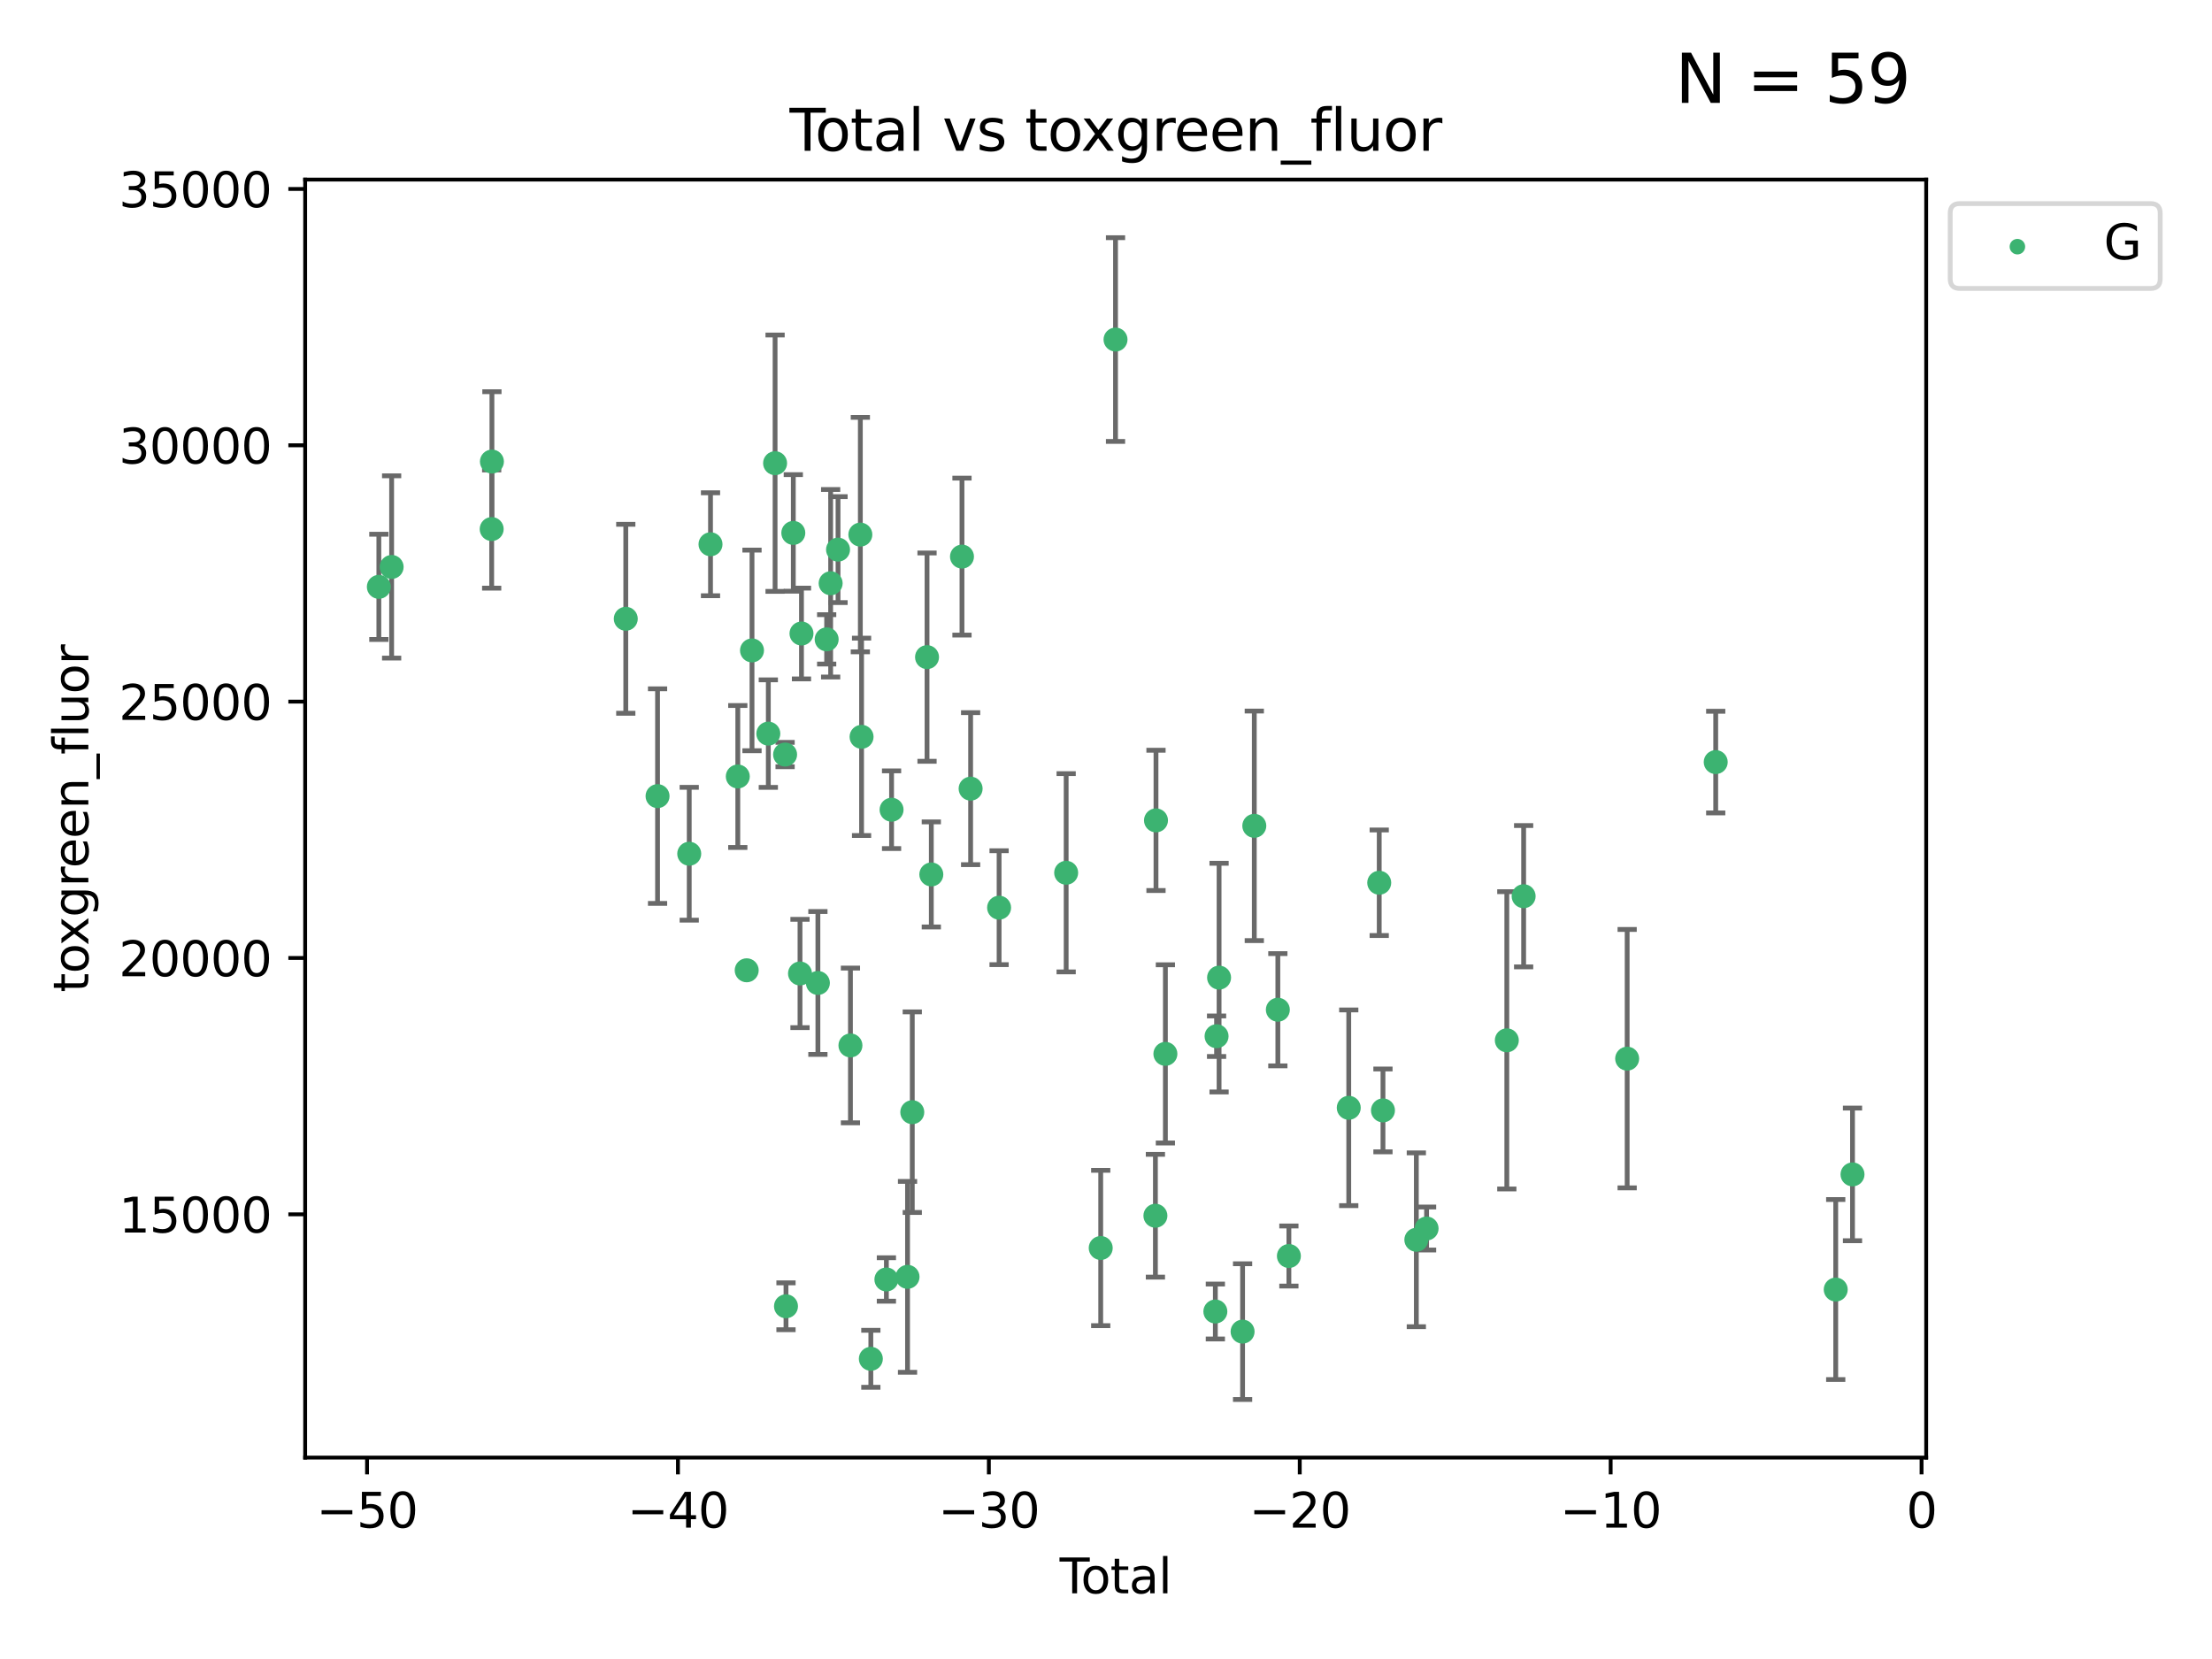 <?xml version="1.0" encoding="utf-8" standalone="no"?>
<!DOCTYPE svg PUBLIC "-//W3C//DTD SVG 1.1//EN"
  "http://www.w3.org/Graphics/SVG/1.1/DTD/svg11.dtd">
<svg xmlns:xlink="http://www.w3.org/1999/xlink" width="460.8pt" height="345.6pt" viewBox="0 0 460.8 345.6" xmlns="http://www.w3.org/2000/svg" version="1.1">
 <defs>
  <style type="text/css">*{stroke-linejoin: round; stroke-linecap: butt}</style>
 </defs>
 <g id="figure_1">
  <g id="patch_1">
   <path d="M 0 345.6 
L 460.8 345.6 
L 460.8 0 
L 0 0 
z
" style="fill: #ffffff"/>
  </g>
  <g id="axes_1">
   <g id="patch_2">
    <path d="M 63.571 303.64 
L 401.26 303.64 
L 401.26 37.411 
L 63.571 37.411 
z
" style="fill: #ffffff"/>
   </g>
   <g id="PathCollection_1">
    <defs>
     <path id="m394158cc3e" d="M 0 1.118 
C 0.297 1.118 0.581 1 0.791 0.791 
C 1 0.581 1.118 0.297 1.118 0 
C 1.118 -0.297 1 -0.581 0.791 -0.791 
C 0.581 -1 0.297 -1.118 0 -1.118 
C -0.297 -1.118 -0.581 -1 -0.791 -0.791 
C -1 -0.581 -1.118 -0.297 -1.118 0 
C -1.118 0.297 -1 0.581 -0.791 0.791 
C -0.581 1 -0.297 1.118 0 1.118 
z
" style="stroke: #3cb371"/>
    </defs>
    <g clip-path="url(#pcbc61a44a2)">
     <use xlink:href="#m394158cc3e" x="78.921" y="122.253" style="fill: #3cb371; stroke: #3cb371"/>
     <use xlink:href="#m394158cc3e" x="81.585" y="118.105" style="fill: #3cb371; stroke: #3cb371"/>
     <use xlink:href="#m394158cc3e" x="102.426" y="110.213" style="fill: #3cb371; stroke: #3cb371"/>
     <use xlink:href="#m394158cc3e" x="102.476" y="96.152" style="fill: #3cb371; stroke: #3cb371"/>
     <use xlink:href="#m394158cc3e" x="130.362" y="128.903" style="fill: #3cb371; stroke: #3cb371"/>
     <use xlink:href="#m394158cc3e" x="136.981" y="165.847" style="fill: #3cb371; stroke: #3cb371"/>
     <use xlink:href="#m394158cc3e" x="143.58" y="177.849" style="fill: #3cb371; stroke: #3cb371"/>
     <use xlink:href="#m394158cc3e" x="148.013" y="113.379" style="fill: #3cb371; stroke: #3cb371"/>
     <use xlink:href="#m394158cc3e" x="153.697" y="161.756" style="fill: #3cb371; stroke: #3cb371"/>
     <use xlink:href="#m394158cc3e" x="155.551" y="202.13" style="fill: #3cb371; stroke: #3cb371"/>
     <use xlink:href="#m394158cc3e" x="156.656" y="135.495" style="fill: #3cb371; stroke: #3cb371"/>
     <use xlink:href="#m394158cc3e" x="160.055" y="152.826" style="fill: #3cb371; stroke: #3cb371"/>
     <use xlink:href="#m394158cc3e" x="161.465" y="96.493" style="fill: #3cb371; stroke: #3cb371"/>
     <use xlink:href="#m394158cc3e" x="163.55" y="157.19" style="fill: #3cb371; stroke: #3cb371"/>
     <use xlink:href="#m394158cc3e" x="163.736" y="272.122" style="fill: #3cb371; stroke: #3cb371"/>
     <use xlink:href="#m394158cc3e" x="165.261" y="111.017" style="fill: #3cb371; stroke: #3cb371"/>
     <use xlink:href="#m394158cc3e" x="166.655" y="202.796" style="fill: #3cb371; stroke: #3cb371"/>
     <use xlink:href="#m394158cc3e" x="166.964" y="131.973" style="fill: #3cb371; stroke: #3cb371"/>
     <use xlink:href="#m394158cc3e" x="170.383" y="204.769" style="fill: #3cb371; stroke: #3cb371"/>
     <use xlink:href="#m394158cc3e" x="172.208" y="133.189" style="fill: #3cb371; stroke: #3cb371"/>
     <use xlink:href="#m394158cc3e" x="173.039" y="121.505" style="fill: #3cb371; stroke: #3cb371"/>
     <use xlink:href="#m394158cc3e" x="174.578" y="114.498" style="fill: #3cb371; stroke: #3cb371"/>
     <use xlink:href="#m394158cc3e" x="177.162" y="217.785" style="fill: #3cb371; stroke: #3cb371"/>
     <use xlink:href="#m394158cc3e" x="179.225" y="111.366" style="fill: #3cb371; stroke: #3cb371"/>
     <use xlink:href="#m394158cc3e" x="179.48" y="153.495" style="fill: #3cb371; stroke: #3cb371"/>
     <use xlink:href="#m394158cc3e" x="181.412" y="283.063" style="fill: #3cb371; stroke: #3cb371"/>
     <use xlink:href="#m394158cc3e" x="184.653" y="266.536" style="fill: #3cb371; stroke: #3cb371"/>
     <use xlink:href="#m394158cc3e" x="185.73" y="168.679" style="fill: #3cb371; stroke: #3cb371"/>
     <use xlink:href="#m394158cc3e" x="189.057" y="265.991" style="fill: #3cb371; stroke: #3cb371"/>
     <use xlink:href="#m394158cc3e" x="190.045" y="231.689" style="fill: #3cb371; stroke: #3cb371"/>
     <use xlink:href="#m394158cc3e" x="193.118" y="136.892" style="fill: #3cb371; stroke: #3cb371"/>
     <use xlink:href="#m394158cc3e" x="194.01" y="182.162" style="fill: #3cb371; stroke: #3cb371"/>
     <use xlink:href="#m394158cc3e" x="200.398" y="115.951" style="fill: #3cb371; stroke: #3cb371"/>
     <use xlink:href="#m394158cc3e" x="202.198" y="164.29" style="fill: #3cb371; stroke: #3cb371"/>
     <use xlink:href="#m394158cc3e" x="208.13" y="189.084" style="fill: #3cb371; stroke: #3cb371"/>
     <use xlink:href="#m394158cc3e" x="222.101" y="181.812" style="fill: #3cb371; stroke: #3cb371"/>
     <use xlink:href="#m394158cc3e" x="229.3" y="259.98" style="fill: #3cb371; stroke: #3cb371"/>
     <use xlink:href="#m394158cc3e" x="232.384" y="70.735" style="fill: #3cb371; stroke: #3cb371"/>
     <use xlink:href="#m394158cc3e" x="240.693" y="253.261" style="fill: #3cb371; stroke: #3cb371"/>
     <use xlink:href="#m394158cc3e" x="240.814" y="170.902" style="fill: #3cb371; stroke: #3cb371"/>
     <use xlink:href="#m394158cc3e" x="242.772" y="219.542" style="fill: #3cb371; stroke: #3cb371"/>
     <use xlink:href="#m394158cc3e" x="253.181" y="273.211" style="fill: #3cb371; stroke: #3cb371"/>
     <use xlink:href="#m394158cc3e" x="253.434" y="215.864" style="fill: #3cb371; stroke: #3cb371"/>
     <use xlink:href="#m394158cc3e" x="253.957" y="203.655" style="fill: #3cb371; stroke: #3cb371"/>
     <use xlink:href="#m394158cc3e" x="258.854" y="277.4" style="fill: #3cb371; stroke: #3cb371"/>
     <use xlink:href="#m394158cc3e" x="261.293" y="172.036" style="fill: #3cb371; stroke: #3cb371"/>
     <use xlink:href="#m394158cc3e" x="266.199" y="210.344" style="fill: #3cb371; stroke: #3cb371"/>
     <use xlink:href="#m394158cc3e" x="268.5" y="261.651" style="fill: #3cb371; stroke: #3cb371"/>
     <use xlink:href="#m394158cc3e" x="280.97" y="230.774" style="fill: #3cb371; stroke: #3cb371"/>
     <use xlink:href="#m394158cc3e" x="287.318" y="183.893" style="fill: #3cb371; stroke: #3cb371"/>
     <use xlink:href="#m394158cc3e" x="288.097" y="231.317" style="fill: #3cb371; stroke: #3cb371"/>
     <use xlink:href="#m394158cc3e" x="295.049" y="258.266" style="fill: #3cb371; stroke: #3cb371"/>
     <use xlink:href="#m394158cc3e" x="297.183" y="255.921" style="fill: #3cb371; stroke: #3cb371"/>
     <use xlink:href="#m394158cc3e" x="313.898" y="216.718" style="fill: #3cb371; stroke: #3cb371"/>
     <use xlink:href="#m394158cc3e" x="317.401" y="186.698" style="fill: #3cb371; stroke: #3cb371"/>
     <use xlink:href="#m394158cc3e" x="338.967" y="220.539" style="fill: #3cb371; stroke: #3cb371"/>
     <use xlink:href="#m394158cc3e" x="357.415" y="158.758" style="fill: #3cb371; stroke: #3cb371"/>
     <use xlink:href="#m394158cc3e" x="382.415" y="268.635" style="fill: #3cb371; stroke: #3cb371"/>
     <use xlink:href="#m394158cc3e" x="385.911" y="244.647" style="fill: #3cb371; stroke: #3cb371"/>
    </g>
   </g>
   <g id="matplotlib.axis_1">
    <g id="xtick_1">
     <g id="line2d_1">
      <defs>
       <path id="m6eecb62a61" d="M 0 0 
L 0 3.5 
" style="stroke: #000000; stroke-width: 0.8"/>
      </defs>
      <g>
       <use xlink:href="#m6eecb62a61" x="76.462" y="303.64" style="stroke: #000000; stroke-width: 0.8"/>
      </g>
     </g>
     <g id="text_1">
      <!-- −50 -->
      <g transform="translate(65.909 318.238)scale(0.1 -0.1)">
       <defs>
        <path id="DejaVuSans-2212" d="M 678 2272 
L 4684 2272 
L 4684 1741 
L 678 1741 
L 678 2272 
z
" transform="scale(0.016)"/>
        <path id="DejaVuSans-35" d="M 691 4666 
L 3169 4666 
L 3169 4134 
L 1269 4134 
L 1269 2991 
Q 1406 3038 1543 3061 
Q 1681 3084 1819 3084 
Q 2600 3084 3056 2656 
Q 3513 2228 3513 1497 
Q 3513 744 3044 326 
Q 2575 -91 1722 -91 
Q 1428 -91 1123 -41 
Q 819 9 494 109 
L 494 744 
Q 775 591 1075 516 
Q 1375 441 1709 441 
Q 2250 441 2565 725 
Q 2881 1009 2881 1497 
Q 2881 1984 2565 2268 
Q 2250 2553 1709 2553 
Q 1456 2553 1204 2497 
Q 953 2441 691 2322 
L 691 4666 
z
" transform="scale(0.016)"/>
        <path id="DejaVuSans-30" d="M 2034 4250 
Q 1547 4250 1301 3770 
Q 1056 3291 1056 2328 
Q 1056 1369 1301 889 
Q 1547 409 2034 409 
Q 2525 409 2770 889 
Q 3016 1369 3016 2328 
Q 3016 3291 2770 3770 
Q 2525 4250 2034 4250 
z
M 2034 4750 
Q 2819 4750 3233 4129 
Q 3647 3509 3647 2328 
Q 3647 1150 3233 529 
Q 2819 -91 2034 -91 
Q 1250 -91 836 529 
Q 422 1150 422 2328 
Q 422 3509 836 4129 
Q 1250 4750 2034 4750 
z
" transform="scale(0.016)"/>
       </defs>
       <use xlink:href="#DejaVuSans-2212"/>
       <use xlink:href="#DejaVuSans-35" x="83.789"/>
       <use xlink:href="#DejaVuSans-30" x="147.412"/>
      </g>
     </g>
    </g>
    <g id="xtick_2">
     <g id="line2d_2">
      <g>
       <use xlink:href="#m6eecb62a61" x="141.229" y="303.64" style="stroke: #000000; stroke-width: 0.8"/>
      </g>
     </g>
     <g id="text_2">
      <!-- −40 -->
      <g transform="translate(130.676 318.238)scale(0.1 -0.1)">
       <defs>
        <path id="DejaVuSans-34" d="M 2419 4116 
L 825 1625 
L 2419 1625 
L 2419 4116 
z
M 2253 4666 
L 3047 4666 
L 3047 1625 
L 3713 1625 
L 3713 1100 
L 3047 1100 
L 3047 0 
L 2419 0 
L 2419 1100 
L 313 1100 
L 313 1709 
L 2253 4666 
z
" transform="scale(0.016)"/>
       </defs>
       <use xlink:href="#DejaVuSans-2212"/>
       <use xlink:href="#DejaVuSans-34" x="83.789"/>
       <use xlink:href="#DejaVuSans-30" x="147.412"/>
      </g>
     </g>
    </g>
    <g id="xtick_3">
     <g id="line2d_3">
      <g>
       <use xlink:href="#m6eecb62a61" x="205.996" y="303.64" style="stroke: #000000; stroke-width: 0.8"/>
      </g>
     </g>
     <g id="text_3">
      <!-- −30 -->
      <g transform="translate(195.444 318.238)scale(0.1 -0.1)">
       <defs>
        <path id="DejaVuSans-33" d="M 2597 2516 
Q 3050 2419 3304 2112 
Q 3559 1806 3559 1356 
Q 3559 666 3084 287 
Q 2609 -91 1734 -91 
Q 1441 -91 1130 -33 
Q 819 25 488 141 
L 488 750 
Q 750 597 1062 519 
Q 1375 441 1716 441 
Q 2309 441 2620 675 
Q 2931 909 2931 1356 
Q 2931 1769 2642 2001 
Q 2353 2234 1838 2234 
L 1294 2234 
L 1294 2753 
L 1863 2753 
Q 2328 2753 2575 2939 
Q 2822 3125 2822 3475 
Q 2822 3834 2567 4026 
Q 2313 4219 1838 4219 
Q 1578 4219 1281 4162 
Q 984 4106 628 3988 
L 628 4550 
Q 988 4650 1302 4700 
Q 1616 4750 1894 4750 
Q 2613 4750 3031 4423 
Q 3450 4097 3450 3541 
Q 3450 3153 3228 2886 
Q 3006 2619 2597 2516 
z
" transform="scale(0.016)"/>
       </defs>
       <use xlink:href="#DejaVuSans-2212"/>
       <use xlink:href="#DejaVuSans-33" x="83.789"/>
       <use xlink:href="#DejaVuSans-30" x="147.412"/>
      </g>
     </g>
    </g>
    <g id="xtick_4">
     <g id="line2d_4">
      <g>
       <use xlink:href="#m6eecb62a61" x="270.763" y="303.64" style="stroke: #000000; stroke-width: 0.8"/>
      </g>
     </g>
     <g id="text_4">
      <!-- −20 -->
      <g transform="translate(260.211 318.238)scale(0.1 -0.1)">
       <defs>
        <path id="DejaVuSans-32" d="M 1228 531 
L 3431 531 
L 3431 0 
L 469 0 
L 469 531 
Q 828 903 1448 1529 
Q 2069 2156 2228 2338 
Q 2531 2678 2651 2914 
Q 2772 3150 2772 3378 
Q 2772 3750 2511 3984 
Q 2250 4219 1831 4219 
Q 1534 4219 1204 4116 
Q 875 4013 500 3803 
L 500 4441 
Q 881 4594 1212 4672 
Q 1544 4750 1819 4750 
Q 2544 4750 2975 4387 
Q 3406 4025 3406 3419 
Q 3406 3131 3298 2873 
Q 3191 2616 2906 2266 
Q 2828 2175 2409 1742 
Q 1991 1309 1228 531 
z
" transform="scale(0.016)"/>
       </defs>
       <use xlink:href="#DejaVuSans-2212"/>
       <use xlink:href="#DejaVuSans-32" x="83.789"/>
       <use xlink:href="#DejaVuSans-30" x="147.412"/>
      </g>
     </g>
    </g>
    <g id="xtick_5">
     <g id="line2d_5">
      <g>
       <use xlink:href="#m6eecb62a61" x="335.531" y="303.64" style="stroke: #000000; stroke-width: 0.8"/>
      </g>
     </g>
     <g id="text_5">
      <!-- −10 -->
      <g transform="translate(324.978 318.238)scale(0.1 -0.1)">
       <defs>
        <path id="DejaVuSans-31" d="M 794 531 
L 1825 531 
L 1825 4091 
L 703 3866 
L 703 4441 
L 1819 4666 
L 2450 4666 
L 2450 531 
L 3481 531 
L 3481 0 
L 794 0 
L 794 531 
z
" transform="scale(0.016)"/>
       </defs>
       <use xlink:href="#DejaVuSans-2212"/>
       <use xlink:href="#DejaVuSans-31" x="83.789"/>
       <use xlink:href="#DejaVuSans-30" x="147.412"/>
      </g>
     </g>
    </g>
    <g id="xtick_6">
     <g id="line2d_6">
      <g>
       <use xlink:href="#m6eecb62a61" x="400.298" y="303.64" style="stroke: #000000; stroke-width: 0.8"/>
      </g>
     </g>
     <g id="text_6">
      <!-- 0 -->
      <g transform="translate(397.117 318.238)scale(0.1 -0.1)">
       <use xlink:href="#DejaVuSans-30"/>
      </g>
     </g>
    </g>
    <g id="text_7">
     <!-- Total -->
     <g transform="translate(220.739 331.917)scale(0.1 -0.1)">
      <defs>
       <path id="DejaVuSans-54" d="M -19 4666 
L 3928 4666 
L 3928 4134 
L 2272 4134 
L 2272 0 
L 1638 0 
L 1638 4134 
L -19 4134 
L -19 4666 
z
" transform="scale(0.016)"/>
       <path id="DejaVuSans-6f" d="M 1959 3097 
Q 1497 3097 1228 2736 
Q 959 2375 959 1747 
Q 959 1119 1226 758 
Q 1494 397 1959 397 
Q 2419 397 2687 759 
Q 2956 1122 2956 1747 
Q 2956 2369 2687 2733 
Q 2419 3097 1959 3097 
z
M 1959 3584 
Q 2709 3584 3137 3096 
Q 3566 2609 3566 1747 
Q 3566 888 3137 398 
Q 2709 -91 1959 -91 
Q 1206 -91 779 398 
Q 353 888 353 1747 
Q 353 2609 779 3096 
Q 1206 3584 1959 3584 
z
" transform="scale(0.016)"/>
       <path id="DejaVuSans-74" d="M 1172 4494 
L 1172 3500 
L 2356 3500 
L 2356 3053 
L 1172 3053 
L 1172 1153 
Q 1172 725 1289 603 
Q 1406 481 1766 481 
L 2356 481 
L 2356 0 
L 1766 0 
Q 1100 0 847 248 
Q 594 497 594 1153 
L 594 3053 
L 172 3053 
L 172 3500 
L 594 3500 
L 594 4494 
L 1172 4494 
z
" transform="scale(0.016)"/>
       <path id="DejaVuSans-61" d="M 2194 1759 
Q 1497 1759 1228 1600 
Q 959 1441 959 1056 
Q 959 750 1161 570 
Q 1363 391 1709 391 
Q 2188 391 2477 730 
Q 2766 1069 2766 1631 
L 2766 1759 
L 2194 1759 
z
M 3341 1997 
L 3341 0 
L 2766 0 
L 2766 531 
Q 2569 213 2275 61 
Q 1981 -91 1556 -91 
Q 1019 -91 701 211 
Q 384 513 384 1019 
Q 384 1609 779 1909 
Q 1175 2209 1959 2209 
L 2766 2209 
L 2766 2266 
Q 2766 2663 2505 2880 
Q 2244 3097 1772 3097 
Q 1472 3097 1187 3025 
Q 903 2953 641 2809 
L 641 3341 
Q 956 3463 1253 3523 
Q 1550 3584 1831 3584 
Q 2591 3584 2966 3190 
Q 3341 2797 3341 1997 
z
" transform="scale(0.016)"/>
       <path id="DejaVuSans-6c" d="M 603 4863 
L 1178 4863 
L 1178 0 
L 603 0 
L 603 4863 
z
" transform="scale(0.016)"/>
      </defs>
      <use xlink:href="#DejaVuSans-54"/>
      <use xlink:href="#DejaVuSans-6f" x="44.084"/>
      <use xlink:href="#DejaVuSans-74" x="105.266"/>
      <use xlink:href="#DejaVuSans-61" x="144.475"/>
      <use xlink:href="#DejaVuSans-6c" x="205.754"/>
     </g>
    </g>
   </g>
   <g id="matplotlib.axis_2">
    <g id="ytick_1">
     <g id="line2d_7">
      <defs>
       <path id="m26fb5fdc76" d="M 0 0 
L -3.5 0 
" style="stroke: #000000; stroke-width: 0.8"/>
      </defs>
      <g>
       <use xlink:href="#m26fb5fdc76" x="63.571" y="252.962" style="stroke: #000000; stroke-width: 0.8"/>
      </g>
     </g>
     <g id="text_8">
      <!-- 15000 -->
      <g transform="translate(24.759 256.761)scale(0.1 -0.1)">
       <use xlink:href="#DejaVuSans-31"/>
       <use xlink:href="#DejaVuSans-35" x="63.623"/>
       <use xlink:href="#DejaVuSans-30" x="127.246"/>
       <use xlink:href="#DejaVuSans-30" x="190.869"/>
       <use xlink:href="#DejaVuSans-30" x="254.492"/>
      </g>
     </g>
    </g>
    <g id="ytick_2">
     <g id="line2d_8">
      <g>
       <use xlink:href="#m26fb5fdc76" x="63.571" y="199.561" style="stroke: #000000; stroke-width: 0.8"/>
      </g>
     </g>
     <g id="text_9">
      <!-- 20000 -->
      <g transform="translate(24.759 203.361)scale(0.1 -0.1)">
       <use xlink:href="#DejaVuSans-32"/>
       <use xlink:href="#DejaVuSans-30" x="63.623"/>
       <use xlink:href="#DejaVuSans-30" x="127.246"/>
       <use xlink:href="#DejaVuSans-30" x="190.869"/>
       <use xlink:href="#DejaVuSans-30" x="254.492"/>
      </g>
     </g>
    </g>
    <g id="ytick_3">
     <g id="line2d_9">
      <g>
       <use xlink:href="#m26fb5fdc76" x="63.571" y="146.161" style="stroke: #000000; stroke-width: 0.8"/>
      </g>
     </g>
     <g id="text_10">
      <!-- 25000 -->
      <g transform="translate(24.759 149.96)scale(0.1 -0.1)">
       <use xlink:href="#DejaVuSans-32"/>
       <use xlink:href="#DejaVuSans-35" x="63.623"/>
       <use xlink:href="#DejaVuSans-30" x="127.246"/>
       <use xlink:href="#DejaVuSans-30" x="190.869"/>
       <use xlink:href="#DejaVuSans-30" x="254.492"/>
      </g>
     </g>
    </g>
    <g id="ytick_4">
     <g id="line2d_10">
      <g>
       <use xlink:href="#m26fb5fdc76" x="63.571" y="92.761" style="stroke: #000000; stroke-width: 0.8"/>
      </g>
     </g>
     <g id="text_11">
      <!-- 30000 -->
      <g transform="translate(24.759 96.56)scale(0.1 -0.1)">
       <use xlink:href="#DejaVuSans-33"/>
       <use xlink:href="#DejaVuSans-30" x="63.623"/>
       <use xlink:href="#DejaVuSans-30" x="127.246"/>
       <use xlink:href="#DejaVuSans-30" x="190.869"/>
       <use xlink:href="#DejaVuSans-30" x="254.492"/>
      </g>
     </g>
    </g>
    <g id="ytick_5">
     <g id="line2d_11">
      <g>
       <use xlink:href="#m26fb5fdc76" x="63.571" y="39.361" style="stroke: #000000; stroke-width: 0.8"/>
      </g>
     </g>
     <g id="text_12">
      <!-- 35000 -->
      <g transform="translate(24.759 43.16)scale(0.1 -0.1)">
       <use xlink:href="#DejaVuSans-33"/>
       <use xlink:href="#DejaVuSans-35" x="63.623"/>
       <use xlink:href="#DejaVuSans-30" x="127.246"/>
       <use xlink:href="#DejaVuSans-30" x="190.869"/>
       <use xlink:href="#DejaVuSans-30" x="254.492"/>
      </g>
     </g>
    </g>
    <g id="text_13">
     <!-- toxgreen_fluor -->
     <g transform="translate(18.401 206.72)rotate(-90)scale(0.1 -0.1)">
      <defs>
       <path id="DejaVuSans-78" d="M 3513 3500 
L 2247 1797 
L 3578 0 
L 2900 0 
L 1881 1375 
L 863 0 
L 184 0 
L 1544 1831 
L 300 3500 
L 978 3500 
L 1906 2253 
L 2834 3500 
L 3513 3500 
z
" transform="scale(0.016)"/>
       <path id="DejaVuSans-67" d="M 2906 1791 
Q 2906 2416 2648 2759 
Q 2391 3103 1925 3103 
Q 1463 3103 1205 2759 
Q 947 2416 947 1791 
Q 947 1169 1205 825 
Q 1463 481 1925 481 
Q 2391 481 2648 825 
Q 2906 1169 2906 1791 
z
M 3481 434 
Q 3481 -459 3084 -895 
Q 2688 -1331 1869 -1331 
Q 1566 -1331 1297 -1286 
Q 1028 -1241 775 -1147 
L 775 -588 
Q 1028 -725 1275 -790 
Q 1522 -856 1778 -856 
Q 2344 -856 2625 -561 
Q 2906 -266 2906 331 
L 2906 616 
Q 2728 306 2450 153 
Q 2172 0 1784 0 
Q 1141 0 747 490 
Q 353 981 353 1791 
Q 353 2603 747 3093 
Q 1141 3584 1784 3584 
Q 2172 3584 2450 3431 
Q 2728 3278 2906 2969 
L 2906 3500 
L 3481 3500 
L 3481 434 
z
" transform="scale(0.016)"/>
       <path id="DejaVuSans-72" d="M 2631 2963 
Q 2534 3019 2420 3045 
Q 2306 3072 2169 3072 
Q 1681 3072 1420 2755 
Q 1159 2438 1159 1844 
L 1159 0 
L 581 0 
L 581 3500 
L 1159 3500 
L 1159 2956 
Q 1341 3275 1631 3429 
Q 1922 3584 2338 3584 
Q 2397 3584 2469 3576 
Q 2541 3569 2628 3553 
L 2631 2963 
z
" transform="scale(0.016)"/>
       <path id="DejaVuSans-65" d="M 3597 1894 
L 3597 1613 
L 953 1613 
Q 991 1019 1311 708 
Q 1631 397 2203 397 
Q 2534 397 2845 478 
Q 3156 559 3463 722 
L 3463 178 
Q 3153 47 2828 -22 
Q 2503 -91 2169 -91 
Q 1331 -91 842 396 
Q 353 884 353 1716 
Q 353 2575 817 3079 
Q 1281 3584 2069 3584 
Q 2775 3584 3186 3129 
Q 3597 2675 3597 1894 
z
M 3022 2063 
Q 3016 2534 2758 2815 
Q 2500 3097 2075 3097 
Q 1594 3097 1305 2825 
Q 1016 2553 972 2059 
L 3022 2063 
z
" transform="scale(0.016)"/>
       <path id="DejaVuSans-6e" d="M 3513 2113 
L 3513 0 
L 2938 0 
L 2938 2094 
Q 2938 2591 2744 2837 
Q 2550 3084 2163 3084 
Q 1697 3084 1428 2787 
Q 1159 2491 1159 1978 
L 1159 0 
L 581 0 
L 581 3500 
L 1159 3500 
L 1159 2956 
Q 1366 3272 1645 3428 
Q 1925 3584 2291 3584 
Q 2894 3584 3203 3211 
Q 3513 2838 3513 2113 
z
" transform="scale(0.016)"/>
       <path id="DejaVuSans-5f" d="M 3263 -1063 
L 3263 -1509 
L -63 -1509 
L -63 -1063 
L 3263 -1063 
z
" transform="scale(0.016)"/>
       <path id="DejaVuSans-66" d="M 2375 4863 
L 2375 4384 
L 1825 4384 
Q 1516 4384 1395 4259 
Q 1275 4134 1275 3809 
L 1275 3500 
L 2222 3500 
L 2222 3053 
L 1275 3053 
L 1275 0 
L 697 0 
L 697 3053 
L 147 3053 
L 147 3500 
L 697 3500 
L 697 3744 
Q 697 4328 969 4595 
Q 1241 4863 1831 4863 
L 2375 4863 
z
" transform="scale(0.016)"/>
       <path id="DejaVuSans-75" d="M 544 1381 
L 544 3500 
L 1119 3500 
L 1119 1403 
Q 1119 906 1312 657 
Q 1506 409 1894 409 
Q 2359 409 2629 706 
Q 2900 1003 2900 1516 
L 2900 3500 
L 3475 3500 
L 3475 0 
L 2900 0 
L 2900 538 
Q 2691 219 2414 64 
Q 2138 -91 1772 -91 
Q 1169 -91 856 284 
Q 544 659 544 1381 
z
M 1991 3584 
L 1991 3584 
z
" transform="scale(0.016)"/>
      </defs>
      <use xlink:href="#DejaVuSans-74"/>
      <use xlink:href="#DejaVuSans-6f" x="39.209"/>
      <use xlink:href="#DejaVuSans-78" x="97.266"/>
      <use xlink:href="#DejaVuSans-67" x="156.445"/>
      <use xlink:href="#DejaVuSans-72" x="219.922"/>
      <use xlink:href="#DejaVuSans-65" x="258.785"/>
      <use xlink:href="#DejaVuSans-65" x="320.309"/>
      <use xlink:href="#DejaVuSans-6e" x="381.832"/>
      <use xlink:href="#DejaVuSans-5f" x="445.211"/>
      <use xlink:href="#DejaVuSans-66" x="495.211"/>
      <use xlink:href="#DejaVuSans-6c" x="530.416"/>
      <use xlink:href="#DejaVuSans-75" x="558.199"/>
      <use xlink:href="#DejaVuSans-6f" x="621.578"/>
      <use xlink:href="#DejaVuSans-72" x="682.76"/>
     </g>
    </g>
   </g>
   <g id="LineCollection_1">
    <path d="M 78.921 133.212 
L 78.921 111.294 
" clip-path="url(#pcbc61a44a2)" style="fill: none; stroke: #696969"/>
    <path d="M 81.585 137.091 
L 81.585 99.119 
" clip-path="url(#pcbc61a44a2)" style="fill: none; stroke: #696969"/>
    <path d="M 102.426 122.523 
L 102.426 97.902 
" clip-path="url(#pcbc61a44a2)" style="fill: none; stroke: #696969"/>
    <path d="M 102.476 110.703 
L 102.476 81.601 
" clip-path="url(#pcbc61a44a2)" style="fill: none; stroke: #696969"/>
    <path d="M 130.362 148.585 
L 130.362 109.221 
" clip-path="url(#pcbc61a44a2)" style="fill: none; stroke: #696969"/>
    <path d="M 136.981 188.199 
L 136.981 143.496 
" clip-path="url(#pcbc61a44a2)" style="fill: none; stroke: #696969"/>
    <path d="M 143.58 191.686 
L 143.58 164.011 
" clip-path="url(#pcbc61a44a2)" style="fill: none; stroke: #696969"/>
    <path d="M 148.013 124.103 
L 148.013 102.654 
" clip-path="url(#pcbc61a44a2)" style="fill: none; stroke: #696969"/>
    <path d="M 153.697 176.541 
L 153.697 146.97 
" clip-path="url(#pcbc61a44a2)" style="fill: none; stroke: #696969"/>
    <path d="M 155.551 202.929 
L 155.551 201.331 
" clip-path="url(#pcbc61a44a2)" style="fill: none; stroke: #696969"/>
    <path d="M 156.656 156.391 
L 156.656 114.599 
" clip-path="url(#pcbc61a44a2)" style="fill: none; stroke: #696969"/>
    <path d="M 160.055 164.03 
L 160.055 141.622 
" clip-path="url(#pcbc61a44a2)" style="fill: none; stroke: #696969"/>
    <path d="M 161.465 123.196 
L 161.465 69.789 
" clip-path="url(#pcbc61a44a2)" style="fill: none; stroke: #696969"/>
    <path d="M 163.55 159.729 
L 163.55 154.652 
" clip-path="url(#pcbc61a44a2)" style="fill: none; stroke: #696969"/>
    <path d="M 163.736 277.006 
L 163.736 267.238 
" clip-path="url(#pcbc61a44a2)" style="fill: none; stroke: #696969"/>
    <path d="M 165.261 123.16 
L 165.261 98.873 
" clip-path="url(#pcbc61a44a2)" style="fill: none; stroke: #696969"/>
    <path d="M 166.655 214.079 
L 166.655 191.513 
" clip-path="url(#pcbc61a44a2)" style="fill: none; stroke: #696969"/>
    <path d="M 166.964 141.427 
L 166.964 122.519 
" clip-path="url(#pcbc61a44a2)" style="fill: none; stroke: #696969"/>
    <path d="M 170.383 219.652 
L 170.383 189.885 
" clip-path="url(#pcbc61a44a2)" style="fill: none; stroke: #696969"/>
    <path d="M 172.208 138.334 
L 172.208 128.045 
" clip-path="url(#pcbc61a44a2)" style="fill: none; stroke: #696969"/>
    <path d="M 173.039 141.036 
L 173.039 101.974 
" clip-path="url(#pcbc61a44a2)" style="fill: none; stroke: #696969"/>
    <path d="M 174.578 125.528 
L 174.578 103.467 
" clip-path="url(#pcbc61a44a2)" style="fill: none; stroke: #696969"/>
    <path d="M 177.162 233.901 
L 177.162 201.669 
" clip-path="url(#pcbc61a44a2)" style="fill: none; stroke: #696969"/>
    <path d="M 179.225 135.787 
L 179.225 86.946 
" clip-path="url(#pcbc61a44a2)" style="fill: none; stroke: #696969"/>
    <path d="M 179.48 174.057 
L 179.48 132.934 
" clip-path="url(#pcbc61a44a2)" style="fill: none; stroke: #696969"/>
    <path d="M 181.412 289.001 
L 181.412 277.124 
" clip-path="url(#pcbc61a44a2)" style="fill: none; stroke: #696969"/>
    <path d="M 184.653 271.062 
L 184.653 262.01 
" clip-path="url(#pcbc61a44a2)" style="fill: none; stroke: #696969"/>
    <path d="M 185.73 176.773 
L 185.73 160.586 
" clip-path="url(#pcbc61a44a2)" style="fill: none; stroke: #696969"/>
    <path d="M 189.057 285.877 
L 189.057 246.106 
" clip-path="url(#pcbc61a44a2)" style="fill: none; stroke: #696969"/>
    <path d="M 190.045 252.581 
L 190.045 210.798 
" clip-path="url(#pcbc61a44a2)" style="fill: none; stroke: #696969"/>
    <path d="M 193.118 158.587 
L 193.118 115.197 
" clip-path="url(#pcbc61a44a2)" style="fill: none; stroke: #696969"/>
    <path d="M 194.01 193.107 
L 194.01 171.217 
" clip-path="url(#pcbc61a44a2)" style="fill: none; stroke: #696969"/>
    <path d="M 200.398 132.302 
L 200.398 99.601 
" clip-path="url(#pcbc61a44a2)" style="fill: none; stroke: #696969"/>
    <path d="M 202.198 180.12 
L 202.198 148.46 
" clip-path="url(#pcbc61a44a2)" style="fill: none; stroke: #696969"/>
    <path d="M 208.13 200.948 
L 208.13 177.221 
" clip-path="url(#pcbc61a44a2)" style="fill: none; stroke: #696969"/>
    <path d="M 222.101 202.463 
L 222.101 161.16 
" clip-path="url(#pcbc61a44a2)" style="fill: none; stroke: #696969"/>
    <path d="M 229.3 276.16 
L 229.3 243.8 
" clip-path="url(#pcbc61a44a2)" style="fill: none; stroke: #696969"/>
    <path d="M 232.384 91.958 
L 232.384 49.513 
" clip-path="url(#pcbc61a44a2)" style="fill: none; stroke: #696969"/>
    <path d="M 240.693 266.049 
L 240.693 240.473 
" clip-path="url(#pcbc61a44a2)" style="fill: none; stroke: #696969"/>
    <path d="M 240.814 185.513 
L 240.814 156.291 
" clip-path="url(#pcbc61a44a2)" style="fill: none; stroke: #696969"/>
    <path d="M 242.772 238.103 
L 242.772 200.981 
" clip-path="url(#pcbc61a44a2)" style="fill: none; stroke: #696969"/>
    <path d="M 253.181 278.928 
L 253.181 267.493 
" clip-path="url(#pcbc61a44a2)" style="fill: none; stroke: #696969"/>
    <path d="M 253.434 220.086 
L 253.434 211.642 
" clip-path="url(#pcbc61a44a2)" style="fill: none; stroke: #696969"/>
    <path d="M 253.957 227.476 
L 253.957 179.833 
" clip-path="url(#pcbc61a44a2)" style="fill: none; stroke: #696969"/>
    <path d="M 258.854 291.539 
L 258.854 263.261 
" clip-path="url(#pcbc61a44a2)" style="fill: none; stroke: #696969"/>
    <path d="M 261.293 195.943 
L 261.293 148.129 
" clip-path="url(#pcbc61a44a2)" style="fill: none; stroke: #696969"/>
    <path d="M 266.199 222.034 
L 266.199 198.654 
" clip-path="url(#pcbc61a44a2)" style="fill: none; stroke: #696969"/>
    <path d="M 268.5 267.907 
L 268.5 255.394 
" clip-path="url(#pcbc61a44a2)" style="fill: none; stroke: #696969"/>
    <path d="M 280.97 251.156 
L 280.97 210.391 
" clip-path="url(#pcbc61a44a2)" style="fill: none; stroke: #696969"/>
    <path d="M 287.318 194.886 
L 287.318 172.9 
" clip-path="url(#pcbc61a44a2)" style="fill: none; stroke: #696969"/>
    <path d="M 288.097 239.947 
L 288.097 222.687 
" clip-path="url(#pcbc61a44a2)" style="fill: none; stroke: #696969"/>
    <path d="M 295.049 276.373 
L 295.049 240.159 
" clip-path="url(#pcbc61a44a2)" style="fill: none; stroke: #696969"/>
    <path d="M 297.183 260.402 
L 297.183 251.44 
" clip-path="url(#pcbc61a44a2)" style="fill: none; stroke: #696969"/>
    <path d="M 313.898 247.684 
L 313.898 185.753 
" clip-path="url(#pcbc61a44a2)" style="fill: none; stroke: #696969"/>
    <path d="M 317.401 201.418 
L 317.401 171.977 
" clip-path="url(#pcbc61a44a2)" style="fill: none; stroke: #696969"/>
    <path d="M 338.967 247.456 
L 338.967 193.623 
" clip-path="url(#pcbc61a44a2)" style="fill: none; stroke: #696969"/>
    <path d="M 357.415 169.349 
L 357.415 148.167 
" clip-path="url(#pcbc61a44a2)" style="fill: none; stroke: #696969"/>
    <path d="M 382.415 287.389 
L 382.415 249.881 
" clip-path="url(#pcbc61a44a2)" style="fill: none; stroke: #696969"/>
    <path d="M 385.911 258.464 
L 385.911 230.831 
" clip-path="url(#pcbc61a44a2)" style="fill: none; stroke: #696969"/>
   </g>
   <g id="line2d_12">
    <defs>
     <path id="meaf7d65c4a" d="M 2 0 
L -2 -0 
" style="stroke: #696969"/>
    </defs>
    <g clip-path="url(#pcbc61a44a2)">
     <use xlink:href="#meaf7d65c4a" x="78.921" y="133.212" style="fill: #696969; stroke: #696969"/>
     <use xlink:href="#meaf7d65c4a" x="81.585" y="137.091" style="fill: #696969; stroke: #696969"/>
     <use xlink:href="#meaf7d65c4a" x="102.426" y="122.523" style="fill: #696969; stroke: #696969"/>
     <use xlink:href="#meaf7d65c4a" x="102.476" y="110.703" style="fill: #696969; stroke: #696969"/>
     <use xlink:href="#meaf7d65c4a" x="130.362" y="148.585" style="fill: #696969; stroke: #696969"/>
     <use xlink:href="#meaf7d65c4a" x="136.981" y="188.199" style="fill: #696969; stroke: #696969"/>
     <use xlink:href="#meaf7d65c4a" x="143.58" y="191.686" style="fill: #696969; stroke: #696969"/>
     <use xlink:href="#meaf7d65c4a" x="148.013" y="124.103" style="fill: #696969; stroke: #696969"/>
     <use xlink:href="#meaf7d65c4a" x="153.697" y="176.541" style="fill: #696969; stroke: #696969"/>
     <use xlink:href="#meaf7d65c4a" x="155.551" y="202.929" style="fill: #696969; stroke: #696969"/>
     <use xlink:href="#meaf7d65c4a" x="156.656" y="156.391" style="fill: #696969; stroke: #696969"/>
     <use xlink:href="#meaf7d65c4a" x="160.055" y="164.03" style="fill: #696969; stroke: #696969"/>
     <use xlink:href="#meaf7d65c4a" x="161.465" y="123.196" style="fill: #696969; stroke: #696969"/>
     <use xlink:href="#meaf7d65c4a" x="163.55" y="159.729" style="fill: #696969; stroke: #696969"/>
     <use xlink:href="#meaf7d65c4a" x="163.736" y="277.006" style="fill: #696969; stroke: #696969"/>
     <use xlink:href="#meaf7d65c4a" x="165.261" y="123.16" style="fill: #696969; stroke: #696969"/>
     <use xlink:href="#meaf7d65c4a" x="166.655" y="214.079" style="fill: #696969; stroke: #696969"/>
     <use xlink:href="#meaf7d65c4a" x="166.964" y="141.427" style="fill: #696969; stroke: #696969"/>
     <use xlink:href="#meaf7d65c4a" x="170.383" y="219.652" style="fill: #696969; stroke: #696969"/>
     <use xlink:href="#meaf7d65c4a" x="172.208" y="138.334" style="fill: #696969; stroke: #696969"/>
     <use xlink:href="#meaf7d65c4a" x="173.039" y="141.036" style="fill: #696969; stroke: #696969"/>
     <use xlink:href="#meaf7d65c4a" x="174.578" y="125.528" style="fill: #696969; stroke: #696969"/>
     <use xlink:href="#meaf7d65c4a" x="177.162" y="233.901" style="fill: #696969; stroke: #696969"/>
     <use xlink:href="#meaf7d65c4a" x="179.225" y="135.787" style="fill: #696969; stroke: #696969"/>
     <use xlink:href="#meaf7d65c4a" x="179.48" y="174.057" style="fill: #696969; stroke: #696969"/>
     <use xlink:href="#meaf7d65c4a" x="181.412" y="289.001" style="fill: #696969; stroke: #696969"/>
     <use xlink:href="#meaf7d65c4a" x="184.653" y="271.062" style="fill: #696969; stroke: #696969"/>
     <use xlink:href="#meaf7d65c4a" x="185.73" y="176.773" style="fill: #696969; stroke: #696969"/>
     <use xlink:href="#meaf7d65c4a" x="189.057" y="285.877" style="fill: #696969; stroke: #696969"/>
     <use xlink:href="#meaf7d65c4a" x="190.045" y="252.581" style="fill: #696969; stroke: #696969"/>
     <use xlink:href="#meaf7d65c4a" x="193.118" y="158.587" style="fill: #696969; stroke: #696969"/>
     <use xlink:href="#meaf7d65c4a" x="194.01" y="193.107" style="fill: #696969; stroke: #696969"/>
     <use xlink:href="#meaf7d65c4a" x="200.398" y="132.302" style="fill: #696969; stroke: #696969"/>
     <use xlink:href="#meaf7d65c4a" x="202.198" y="180.12" style="fill: #696969; stroke: #696969"/>
     <use xlink:href="#meaf7d65c4a" x="208.13" y="200.948" style="fill: #696969; stroke: #696969"/>
     <use xlink:href="#meaf7d65c4a" x="222.101" y="202.463" style="fill: #696969; stroke: #696969"/>
     <use xlink:href="#meaf7d65c4a" x="229.3" y="276.16" style="fill: #696969; stroke: #696969"/>
     <use xlink:href="#meaf7d65c4a" x="232.384" y="91.958" style="fill: #696969; stroke: #696969"/>
     <use xlink:href="#meaf7d65c4a" x="240.693" y="266.049" style="fill: #696969; stroke: #696969"/>
     <use xlink:href="#meaf7d65c4a" x="240.814" y="185.513" style="fill: #696969; stroke: #696969"/>
     <use xlink:href="#meaf7d65c4a" x="242.772" y="238.103" style="fill: #696969; stroke: #696969"/>
     <use xlink:href="#meaf7d65c4a" x="253.181" y="278.928" style="fill: #696969; stroke: #696969"/>
     <use xlink:href="#meaf7d65c4a" x="253.434" y="220.086" style="fill: #696969; stroke: #696969"/>
     <use xlink:href="#meaf7d65c4a" x="253.957" y="227.476" style="fill: #696969; stroke: #696969"/>
     <use xlink:href="#meaf7d65c4a" x="258.854" y="291.539" style="fill: #696969; stroke: #696969"/>
     <use xlink:href="#meaf7d65c4a" x="261.293" y="195.943" style="fill: #696969; stroke: #696969"/>
     <use xlink:href="#meaf7d65c4a" x="266.199" y="222.034" style="fill: #696969; stroke: #696969"/>
     <use xlink:href="#meaf7d65c4a" x="268.5" y="267.907" style="fill: #696969; stroke: #696969"/>
     <use xlink:href="#meaf7d65c4a" x="280.97" y="251.156" style="fill: #696969; stroke: #696969"/>
     <use xlink:href="#meaf7d65c4a" x="287.318" y="194.886" style="fill: #696969; stroke: #696969"/>
     <use xlink:href="#meaf7d65c4a" x="288.097" y="239.947" style="fill: #696969; stroke: #696969"/>
     <use xlink:href="#meaf7d65c4a" x="295.049" y="276.373" style="fill: #696969; stroke: #696969"/>
     <use xlink:href="#meaf7d65c4a" x="297.183" y="260.402" style="fill: #696969; stroke: #696969"/>
     <use xlink:href="#meaf7d65c4a" x="313.898" y="247.684" style="fill: #696969; stroke: #696969"/>
     <use xlink:href="#meaf7d65c4a" x="317.401" y="201.418" style="fill: #696969; stroke: #696969"/>
     <use xlink:href="#meaf7d65c4a" x="338.967" y="247.456" style="fill: #696969; stroke: #696969"/>
     <use xlink:href="#meaf7d65c4a" x="357.415" y="169.349" style="fill: #696969; stroke: #696969"/>
     <use xlink:href="#meaf7d65c4a" x="382.415" y="287.389" style="fill: #696969; stroke: #696969"/>
     <use xlink:href="#meaf7d65c4a" x="385.911" y="258.464" style="fill: #696969; stroke: #696969"/>
    </g>
   </g>
   <g id="line2d_13">
    <g clip-path="url(#pcbc61a44a2)">
     <use xlink:href="#meaf7d65c4a" x="78.921" y="111.294" style="fill: #696969; stroke: #696969"/>
     <use xlink:href="#meaf7d65c4a" x="81.585" y="99.119" style="fill: #696969; stroke: #696969"/>
     <use xlink:href="#meaf7d65c4a" x="102.426" y="97.902" style="fill: #696969; stroke: #696969"/>
     <use xlink:href="#meaf7d65c4a" x="102.476" y="81.601" style="fill: #696969; stroke: #696969"/>
     <use xlink:href="#meaf7d65c4a" x="130.362" y="109.221" style="fill: #696969; stroke: #696969"/>
     <use xlink:href="#meaf7d65c4a" x="136.981" y="143.496" style="fill: #696969; stroke: #696969"/>
     <use xlink:href="#meaf7d65c4a" x="143.58" y="164.011" style="fill: #696969; stroke: #696969"/>
     <use xlink:href="#meaf7d65c4a" x="148.013" y="102.654" style="fill: #696969; stroke: #696969"/>
     <use xlink:href="#meaf7d65c4a" x="153.697" y="146.97" style="fill: #696969; stroke: #696969"/>
     <use xlink:href="#meaf7d65c4a" x="155.551" y="201.331" style="fill: #696969; stroke: #696969"/>
     <use xlink:href="#meaf7d65c4a" x="156.656" y="114.599" style="fill: #696969; stroke: #696969"/>
     <use xlink:href="#meaf7d65c4a" x="160.055" y="141.622" style="fill: #696969; stroke: #696969"/>
     <use xlink:href="#meaf7d65c4a" x="161.465" y="69.789" style="fill: #696969; stroke: #696969"/>
     <use xlink:href="#meaf7d65c4a" x="163.55" y="154.652" style="fill: #696969; stroke: #696969"/>
     <use xlink:href="#meaf7d65c4a" x="163.736" y="267.238" style="fill: #696969; stroke: #696969"/>
     <use xlink:href="#meaf7d65c4a" x="165.261" y="98.873" style="fill: #696969; stroke: #696969"/>
     <use xlink:href="#meaf7d65c4a" x="166.655" y="191.513" style="fill: #696969; stroke: #696969"/>
     <use xlink:href="#meaf7d65c4a" x="166.964" y="122.519" style="fill: #696969; stroke: #696969"/>
     <use xlink:href="#meaf7d65c4a" x="170.383" y="189.885" style="fill: #696969; stroke: #696969"/>
     <use xlink:href="#meaf7d65c4a" x="172.208" y="128.045" style="fill: #696969; stroke: #696969"/>
     <use xlink:href="#meaf7d65c4a" x="173.039" y="101.974" style="fill: #696969; stroke: #696969"/>
     <use xlink:href="#meaf7d65c4a" x="174.578" y="103.467" style="fill: #696969; stroke: #696969"/>
     <use xlink:href="#meaf7d65c4a" x="177.162" y="201.669" style="fill: #696969; stroke: #696969"/>
     <use xlink:href="#meaf7d65c4a" x="179.225" y="86.946" style="fill: #696969; stroke: #696969"/>
     <use xlink:href="#meaf7d65c4a" x="179.48" y="132.934" style="fill: #696969; stroke: #696969"/>
     <use xlink:href="#meaf7d65c4a" x="181.412" y="277.124" style="fill: #696969; stroke: #696969"/>
     <use xlink:href="#meaf7d65c4a" x="184.653" y="262.01" style="fill: #696969; stroke: #696969"/>
     <use xlink:href="#meaf7d65c4a" x="185.73" y="160.586" style="fill: #696969; stroke: #696969"/>
     <use xlink:href="#meaf7d65c4a" x="189.057" y="246.106" style="fill: #696969; stroke: #696969"/>
     <use xlink:href="#meaf7d65c4a" x="190.045" y="210.798" style="fill: #696969; stroke: #696969"/>
     <use xlink:href="#meaf7d65c4a" x="193.118" y="115.197" style="fill: #696969; stroke: #696969"/>
     <use xlink:href="#meaf7d65c4a" x="194.01" y="171.217" style="fill: #696969; stroke: #696969"/>
     <use xlink:href="#meaf7d65c4a" x="200.398" y="99.601" style="fill: #696969; stroke: #696969"/>
     <use xlink:href="#meaf7d65c4a" x="202.198" y="148.46" style="fill: #696969; stroke: #696969"/>
     <use xlink:href="#meaf7d65c4a" x="208.13" y="177.221" style="fill: #696969; stroke: #696969"/>
     <use xlink:href="#meaf7d65c4a" x="222.101" y="161.16" style="fill: #696969; stroke: #696969"/>
     <use xlink:href="#meaf7d65c4a" x="229.3" y="243.8" style="fill: #696969; stroke: #696969"/>
     <use xlink:href="#meaf7d65c4a" x="232.384" y="49.513" style="fill: #696969; stroke: #696969"/>
     <use xlink:href="#meaf7d65c4a" x="240.693" y="240.473" style="fill: #696969; stroke: #696969"/>
     <use xlink:href="#meaf7d65c4a" x="240.814" y="156.291" style="fill: #696969; stroke: #696969"/>
     <use xlink:href="#meaf7d65c4a" x="242.772" y="200.981" style="fill: #696969; stroke: #696969"/>
     <use xlink:href="#meaf7d65c4a" x="253.181" y="267.493" style="fill: #696969; stroke: #696969"/>
     <use xlink:href="#meaf7d65c4a" x="253.434" y="211.642" style="fill: #696969; stroke: #696969"/>
     <use xlink:href="#meaf7d65c4a" x="253.957" y="179.833" style="fill: #696969; stroke: #696969"/>
     <use xlink:href="#meaf7d65c4a" x="258.854" y="263.261" style="fill: #696969; stroke: #696969"/>
     <use xlink:href="#meaf7d65c4a" x="261.293" y="148.129" style="fill: #696969; stroke: #696969"/>
     <use xlink:href="#meaf7d65c4a" x="266.199" y="198.654" style="fill: #696969; stroke: #696969"/>
     <use xlink:href="#meaf7d65c4a" x="268.5" y="255.394" style="fill: #696969; stroke: #696969"/>
     <use xlink:href="#meaf7d65c4a" x="280.97" y="210.391" style="fill: #696969; stroke: #696969"/>
     <use xlink:href="#meaf7d65c4a" x="287.318" y="172.9" style="fill: #696969; stroke: #696969"/>
     <use xlink:href="#meaf7d65c4a" x="288.097" y="222.687" style="fill: #696969; stroke: #696969"/>
     <use xlink:href="#meaf7d65c4a" x="295.049" y="240.159" style="fill: #696969; stroke: #696969"/>
     <use xlink:href="#meaf7d65c4a" x="297.183" y="251.44" style="fill: #696969; stroke: #696969"/>
     <use xlink:href="#meaf7d65c4a" x="313.898" y="185.753" style="fill: #696969; stroke: #696969"/>
     <use xlink:href="#meaf7d65c4a" x="317.401" y="171.977" style="fill: #696969; stroke: #696969"/>
     <use xlink:href="#meaf7d65c4a" x="338.967" y="193.623" style="fill: #696969; stroke: #696969"/>
     <use xlink:href="#meaf7d65c4a" x="357.415" y="148.167" style="fill: #696969; stroke: #696969"/>
     <use xlink:href="#meaf7d65c4a" x="382.415" y="249.881" style="fill: #696969; stroke: #696969"/>
     <use xlink:href="#meaf7d65c4a" x="385.911" y="230.831" style="fill: #696969; stroke: #696969"/>
    </g>
   </g>
   <g id="line2d_14">
    <defs>
     <path id="m0a5c12df02" d="M 0 2 
C 0.53 2 1.039 1.789 1.414 1.414 
C 1.789 1.039 2 0.53 2 0 
C 2 -0.53 1.789 -1.039 1.414 -1.414 
C 1.039 -1.789 0.53 -2 0 -2 
C -0.53 -2 -1.039 -1.789 -1.414 -1.414 
C -1.789 -1.039 -2 -0.53 -2 0 
C -2 0.53 -1.789 1.039 -1.414 1.414 
C -1.039 1.789 -0.53 2 0 2 
z
" style="stroke: #3cb371"/>
    </defs>
    <g clip-path="url(#pcbc61a44a2)">
     <use xlink:href="#m0a5c12df02" x="78.921" y="122.253" style="fill: #3cb371; stroke: #3cb371"/>
     <use xlink:href="#m0a5c12df02" x="81.585" y="118.105" style="fill: #3cb371; stroke: #3cb371"/>
     <use xlink:href="#m0a5c12df02" x="102.426" y="110.213" style="fill: #3cb371; stroke: #3cb371"/>
     <use xlink:href="#m0a5c12df02" x="102.476" y="96.152" style="fill: #3cb371; stroke: #3cb371"/>
     <use xlink:href="#m0a5c12df02" x="130.362" y="128.903" style="fill: #3cb371; stroke: #3cb371"/>
     <use xlink:href="#m0a5c12df02" x="136.981" y="165.847" style="fill: #3cb371; stroke: #3cb371"/>
     <use xlink:href="#m0a5c12df02" x="143.58" y="177.849" style="fill: #3cb371; stroke: #3cb371"/>
     <use xlink:href="#m0a5c12df02" x="148.013" y="113.379" style="fill: #3cb371; stroke: #3cb371"/>
     <use xlink:href="#m0a5c12df02" x="153.697" y="161.756" style="fill: #3cb371; stroke: #3cb371"/>
     <use xlink:href="#m0a5c12df02" x="155.551" y="202.13" style="fill: #3cb371; stroke: #3cb371"/>
     <use xlink:href="#m0a5c12df02" x="156.656" y="135.495" style="fill: #3cb371; stroke: #3cb371"/>
     <use xlink:href="#m0a5c12df02" x="160.055" y="152.826" style="fill: #3cb371; stroke: #3cb371"/>
     <use xlink:href="#m0a5c12df02" x="161.465" y="96.493" style="fill: #3cb371; stroke: #3cb371"/>
     <use xlink:href="#m0a5c12df02" x="163.55" y="157.19" style="fill: #3cb371; stroke: #3cb371"/>
     <use xlink:href="#m0a5c12df02" x="163.736" y="272.122" style="fill: #3cb371; stroke: #3cb371"/>
     <use xlink:href="#m0a5c12df02" x="165.261" y="111.017" style="fill: #3cb371; stroke: #3cb371"/>
     <use xlink:href="#m0a5c12df02" x="166.655" y="202.796" style="fill: #3cb371; stroke: #3cb371"/>
     <use xlink:href="#m0a5c12df02" x="166.964" y="131.973" style="fill: #3cb371; stroke: #3cb371"/>
     <use xlink:href="#m0a5c12df02" x="170.383" y="204.769" style="fill: #3cb371; stroke: #3cb371"/>
     <use xlink:href="#m0a5c12df02" x="172.208" y="133.189" style="fill: #3cb371; stroke: #3cb371"/>
     <use xlink:href="#m0a5c12df02" x="173.039" y="121.505" style="fill: #3cb371; stroke: #3cb371"/>
     <use xlink:href="#m0a5c12df02" x="174.578" y="114.498" style="fill: #3cb371; stroke: #3cb371"/>
     <use xlink:href="#m0a5c12df02" x="177.162" y="217.785" style="fill: #3cb371; stroke: #3cb371"/>
     <use xlink:href="#m0a5c12df02" x="179.225" y="111.366" style="fill: #3cb371; stroke: #3cb371"/>
     <use xlink:href="#m0a5c12df02" x="179.48" y="153.495" style="fill: #3cb371; stroke: #3cb371"/>
     <use xlink:href="#m0a5c12df02" x="181.412" y="283.063" style="fill: #3cb371; stroke: #3cb371"/>
     <use xlink:href="#m0a5c12df02" x="184.653" y="266.536" style="fill: #3cb371; stroke: #3cb371"/>
     <use xlink:href="#m0a5c12df02" x="185.73" y="168.679" style="fill: #3cb371; stroke: #3cb371"/>
     <use xlink:href="#m0a5c12df02" x="189.057" y="265.991" style="fill: #3cb371; stroke: #3cb371"/>
     <use xlink:href="#m0a5c12df02" x="190.045" y="231.689" style="fill: #3cb371; stroke: #3cb371"/>
     <use xlink:href="#m0a5c12df02" x="193.118" y="136.892" style="fill: #3cb371; stroke: #3cb371"/>
     <use xlink:href="#m0a5c12df02" x="194.01" y="182.162" style="fill: #3cb371; stroke: #3cb371"/>
     <use xlink:href="#m0a5c12df02" x="200.398" y="115.951" style="fill: #3cb371; stroke: #3cb371"/>
     <use xlink:href="#m0a5c12df02" x="202.198" y="164.29" style="fill: #3cb371; stroke: #3cb371"/>
     <use xlink:href="#m0a5c12df02" x="208.13" y="189.084" style="fill: #3cb371; stroke: #3cb371"/>
     <use xlink:href="#m0a5c12df02" x="222.101" y="181.812" style="fill: #3cb371; stroke: #3cb371"/>
     <use xlink:href="#m0a5c12df02" x="229.3" y="259.98" style="fill: #3cb371; stroke: #3cb371"/>
     <use xlink:href="#m0a5c12df02" x="232.384" y="70.735" style="fill: #3cb371; stroke: #3cb371"/>
     <use xlink:href="#m0a5c12df02" x="240.693" y="253.261" style="fill: #3cb371; stroke: #3cb371"/>
     <use xlink:href="#m0a5c12df02" x="240.814" y="170.902" style="fill: #3cb371; stroke: #3cb371"/>
     <use xlink:href="#m0a5c12df02" x="242.772" y="219.542" style="fill: #3cb371; stroke: #3cb371"/>
     <use xlink:href="#m0a5c12df02" x="253.181" y="273.211" style="fill: #3cb371; stroke: #3cb371"/>
     <use xlink:href="#m0a5c12df02" x="253.434" y="215.864" style="fill: #3cb371; stroke: #3cb371"/>
     <use xlink:href="#m0a5c12df02" x="253.957" y="203.655" style="fill: #3cb371; stroke: #3cb371"/>
     <use xlink:href="#m0a5c12df02" x="258.854" y="277.4" style="fill: #3cb371; stroke: #3cb371"/>
     <use xlink:href="#m0a5c12df02" x="261.293" y="172.036" style="fill: #3cb371; stroke: #3cb371"/>
     <use xlink:href="#m0a5c12df02" x="266.199" y="210.344" style="fill: #3cb371; stroke: #3cb371"/>
     <use xlink:href="#m0a5c12df02" x="268.5" y="261.651" style="fill: #3cb371; stroke: #3cb371"/>
     <use xlink:href="#m0a5c12df02" x="280.97" y="230.774" style="fill: #3cb371; stroke: #3cb371"/>
     <use xlink:href="#m0a5c12df02" x="287.318" y="183.893" style="fill: #3cb371; stroke: #3cb371"/>
     <use xlink:href="#m0a5c12df02" x="288.097" y="231.317" style="fill: #3cb371; stroke: #3cb371"/>
     <use xlink:href="#m0a5c12df02" x="295.049" y="258.266" style="fill: #3cb371; stroke: #3cb371"/>
     <use xlink:href="#m0a5c12df02" x="297.183" y="255.921" style="fill: #3cb371; stroke: #3cb371"/>
     <use xlink:href="#m0a5c12df02" x="313.898" y="216.718" style="fill: #3cb371; stroke: #3cb371"/>
     <use xlink:href="#m0a5c12df02" x="317.401" y="186.698" style="fill: #3cb371; stroke: #3cb371"/>
     <use xlink:href="#m0a5c12df02" x="338.967" y="220.539" style="fill: #3cb371; stroke: #3cb371"/>
     <use xlink:href="#m0a5c12df02" x="357.415" y="158.758" style="fill: #3cb371; stroke: #3cb371"/>
     <use xlink:href="#m0a5c12df02" x="382.415" y="268.635" style="fill: #3cb371; stroke: #3cb371"/>
     <use xlink:href="#m0a5c12df02" x="385.911" y="244.647" style="fill: #3cb371; stroke: #3cb371"/>
    </g>
   </g>
   <g id="patch_3">
    <path d="M 63.571 303.64 
L 63.571 37.411 
" style="fill: none; stroke: #000000; stroke-width: 0.8; stroke-linejoin: miter; stroke-linecap: square"/>
   </g>
   <g id="patch_4">
    <path d="M 401.26 303.64 
L 401.26 37.411 
" style="fill: none; stroke: #000000; stroke-width: 0.8; stroke-linejoin: miter; stroke-linecap: square"/>
   </g>
   <g id="patch_5">
    <path d="M 63.571 303.64 
L 401.26 303.64 
" style="fill: none; stroke: #000000; stroke-width: 0.8; stroke-linejoin: miter; stroke-linecap: square"/>
   </g>
   <g id="patch_6">
    <path d="M 63.571 37.411 
L 401.26 37.411 
" style="fill: none; stroke: #000000; stroke-width: 0.8; stroke-linejoin: miter; stroke-linecap: square"/>
   </g>
   <g id="text_14">
    <!-- N = 59 -->
    <g transform="translate(348.964 21.426)scale(0.14 -0.14)">
     <defs>
      <path id="DejaVuSans-4e" d="M 628 4666 
L 1478 4666 
L 3547 763 
L 3547 4666 
L 4159 4666 
L 4159 0 
L 3309 0 
L 1241 3903 
L 1241 0 
L 628 0 
L 628 4666 
z
" transform="scale(0.016)"/>
      <path id="DejaVuSans-20" transform="scale(0.016)"/>
      <path id="DejaVuSans-3d" d="M 678 2906 
L 4684 2906 
L 4684 2381 
L 678 2381 
L 678 2906 
z
M 678 1631 
L 4684 1631 
L 4684 1100 
L 678 1100 
L 678 1631 
z
" transform="scale(0.016)"/>
      <path id="DejaVuSans-39" d="M 703 97 
L 703 672 
Q 941 559 1184 500 
Q 1428 441 1663 441 
Q 2288 441 2617 861 
Q 2947 1281 2994 2138 
Q 2813 1869 2534 1725 
Q 2256 1581 1919 1581 
Q 1219 1581 811 2004 
Q 403 2428 403 3163 
Q 403 3881 828 4315 
Q 1253 4750 1959 4750 
Q 2769 4750 3195 4129 
Q 3622 3509 3622 2328 
Q 3622 1225 3098 567 
Q 2575 -91 1691 -91 
Q 1453 -91 1209 -44 
Q 966 3 703 97 
z
M 1959 2075 
Q 2384 2075 2632 2365 
Q 2881 2656 2881 3163 
Q 2881 3666 2632 3958 
Q 2384 4250 1959 4250 
Q 1534 4250 1286 3958 
Q 1038 3666 1038 3163 
Q 1038 2656 1286 2365 
Q 1534 2075 1959 2075 
z
" transform="scale(0.016)"/>
     </defs>
     <use xlink:href="#DejaVuSans-4e"/>
     <use xlink:href="#DejaVuSans-20" x="74.805"/>
     <use xlink:href="#DejaVuSans-3d" x="106.592"/>
     <use xlink:href="#DejaVuSans-20" x="190.381"/>
     <use xlink:href="#DejaVuSans-35" x="222.168"/>
     <use xlink:href="#DejaVuSans-39" x="285.791"/>
    </g>
   </g>
   <g id="text_15">
    <!-- Total vs toxgreen_fluor -->
    <g transform="translate(164.48 31.411)scale(0.12 -0.12)">
     <defs>
      <path id="DejaVuSans-76" d="M 191 3500 
L 800 3500 
L 1894 563 
L 2988 3500 
L 3597 3500 
L 2284 0 
L 1503 0 
L 191 3500 
z
" transform="scale(0.016)"/>
      <path id="DejaVuSans-73" d="M 2834 3397 
L 2834 2853 
Q 2591 2978 2328 3040 
Q 2066 3103 1784 3103 
Q 1356 3103 1142 2972 
Q 928 2841 928 2578 
Q 928 2378 1081 2264 
Q 1234 2150 1697 2047 
L 1894 2003 
Q 2506 1872 2764 1633 
Q 3022 1394 3022 966 
Q 3022 478 2636 193 
Q 2250 -91 1575 -91 
Q 1294 -91 989 -36 
Q 684 19 347 128 
L 347 722 
Q 666 556 975 473 
Q 1284 391 1588 391 
Q 1994 391 2212 530 
Q 2431 669 2431 922 
Q 2431 1156 2273 1281 
Q 2116 1406 1581 1522 
L 1381 1569 
Q 847 1681 609 1914 
Q 372 2147 372 2553 
Q 372 3047 722 3315 
Q 1072 3584 1716 3584 
Q 2034 3584 2315 3537 
Q 2597 3491 2834 3397 
z
" transform="scale(0.016)"/>
     </defs>
     <use xlink:href="#DejaVuSans-54"/>
     <use xlink:href="#DejaVuSans-6f" x="44.084"/>
     <use xlink:href="#DejaVuSans-74" x="105.266"/>
     <use xlink:href="#DejaVuSans-61" x="144.475"/>
     <use xlink:href="#DejaVuSans-6c" x="205.754"/>
     <use xlink:href="#DejaVuSans-20" x="233.537"/>
     <use xlink:href="#DejaVuSans-76" x="265.324"/>
     <use xlink:href="#DejaVuSans-73" x="324.504"/>
     <use xlink:href="#DejaVuSans-20" x="376.604"/>
     <use xlink:href="#DejaVuSans-74" x="408.391"/>
     <use xlink:href="#DejaVuSans-6f" x="447.6"/>
     <use xlink:href="#DejaVuSans-78" x="505.656"/>
     <use xlink:href="#DejaVuSans-67" x="564.836"/>
     <use xlink:href="#DejaVuSans-72" x="628.312"/>
     <use xlink:href="#DejaVuSans-65" x="667.176"/>
     <use xlink:href="#DejaVuSans-65" x="728.699"/>
     <use xlink:href="#DejaVuSans-6e" x="790.223"/>
     <use xlink:href="#DejaVuSans-5f" x="853.602"/>
     <use xlink:href="#DejaVuSans-66" x="903.602"/>
     <use xlink:href="#DejaVuSans-6c" x="938.807"/>
     <use xlink:href="#DejaVuSans-75" x="966.59"/>
     <use xlink:href="#DejaVuSans-6f" x="1029.969"/>
     <use xlink:href="#DejaVuSans-72" x="1091.15"/>
    </g>
   </g>
   <g id="legend_1">
    <g id="patch_7">
     <path d="M 408.26 60.089 
L 448.008 60.089 
Q 450.008 60.089 450.008 58.089 
L 450.008 44.411 
Q 450.008 42.411 448.008 42.411 
L 408.26 42.411 
Q 406.26 42.411 406.26 44.411 
L 406.26 58.089 
Q 406.26 60.089 408.26 60.089 
z
" style="fill: #ffffff; opacity: 0.8; stroke: #cccccc; stroke-linejoin: miter"/>
    </g>
    <g id="PathCollection_2">
     <g>
      <use xlink:href="#m394158cc3e" x="420.26" y="51.385" style="fill: #3cb371; stroke: #3cb371"/>
     </g>
    </g>
    <g id="text_16">
     <!-- G -->
     <g transform="translate(438.26 54.01)scale(0.1 -0.1)">
      <defs>
       <path id="DejaVuSans-47" d="M 3809 666 
L 3809 1919 
L 2778 1919 
L 2778 2438 
L 4434 2438 
L 4434 434 
Q 4069 175 3628 42 
Q 3188 -91 2688 -91 
Q 1594 -91 976 548 
Q 359 1188 359 2328 
Q 359 3472 976 4111 
Q 1594 4750 2688 4750 
Q 3144 4750 3555 4637 
Q 3966 4525 4313 4306 
L 4313 3634 
Q 3963 3931 3569 4081 
Q 3175 4231 2741 4231 
Q 1884 4231 1454 3753 
Q 1025 3275 1025 2328 
Q 1025 1384 1454 906 
Q 1884 428 2741 428 
Q 3075 428 3337 486 
Q 3600 544 3809 666 
z
" transform="scale(0.016)"/>
      </defs>
      <use xlink:href="#DejaVuSans-47"/>
     </g>
    </g>
   </g>
  </g>
 </g>
 <defs>
  <clipPath id="pcbc61a44a2">
   <rect x="63.571" y="37.411" width="337.689" height="266.229"/>
  </clipPath>
 </defs>
</svg>
